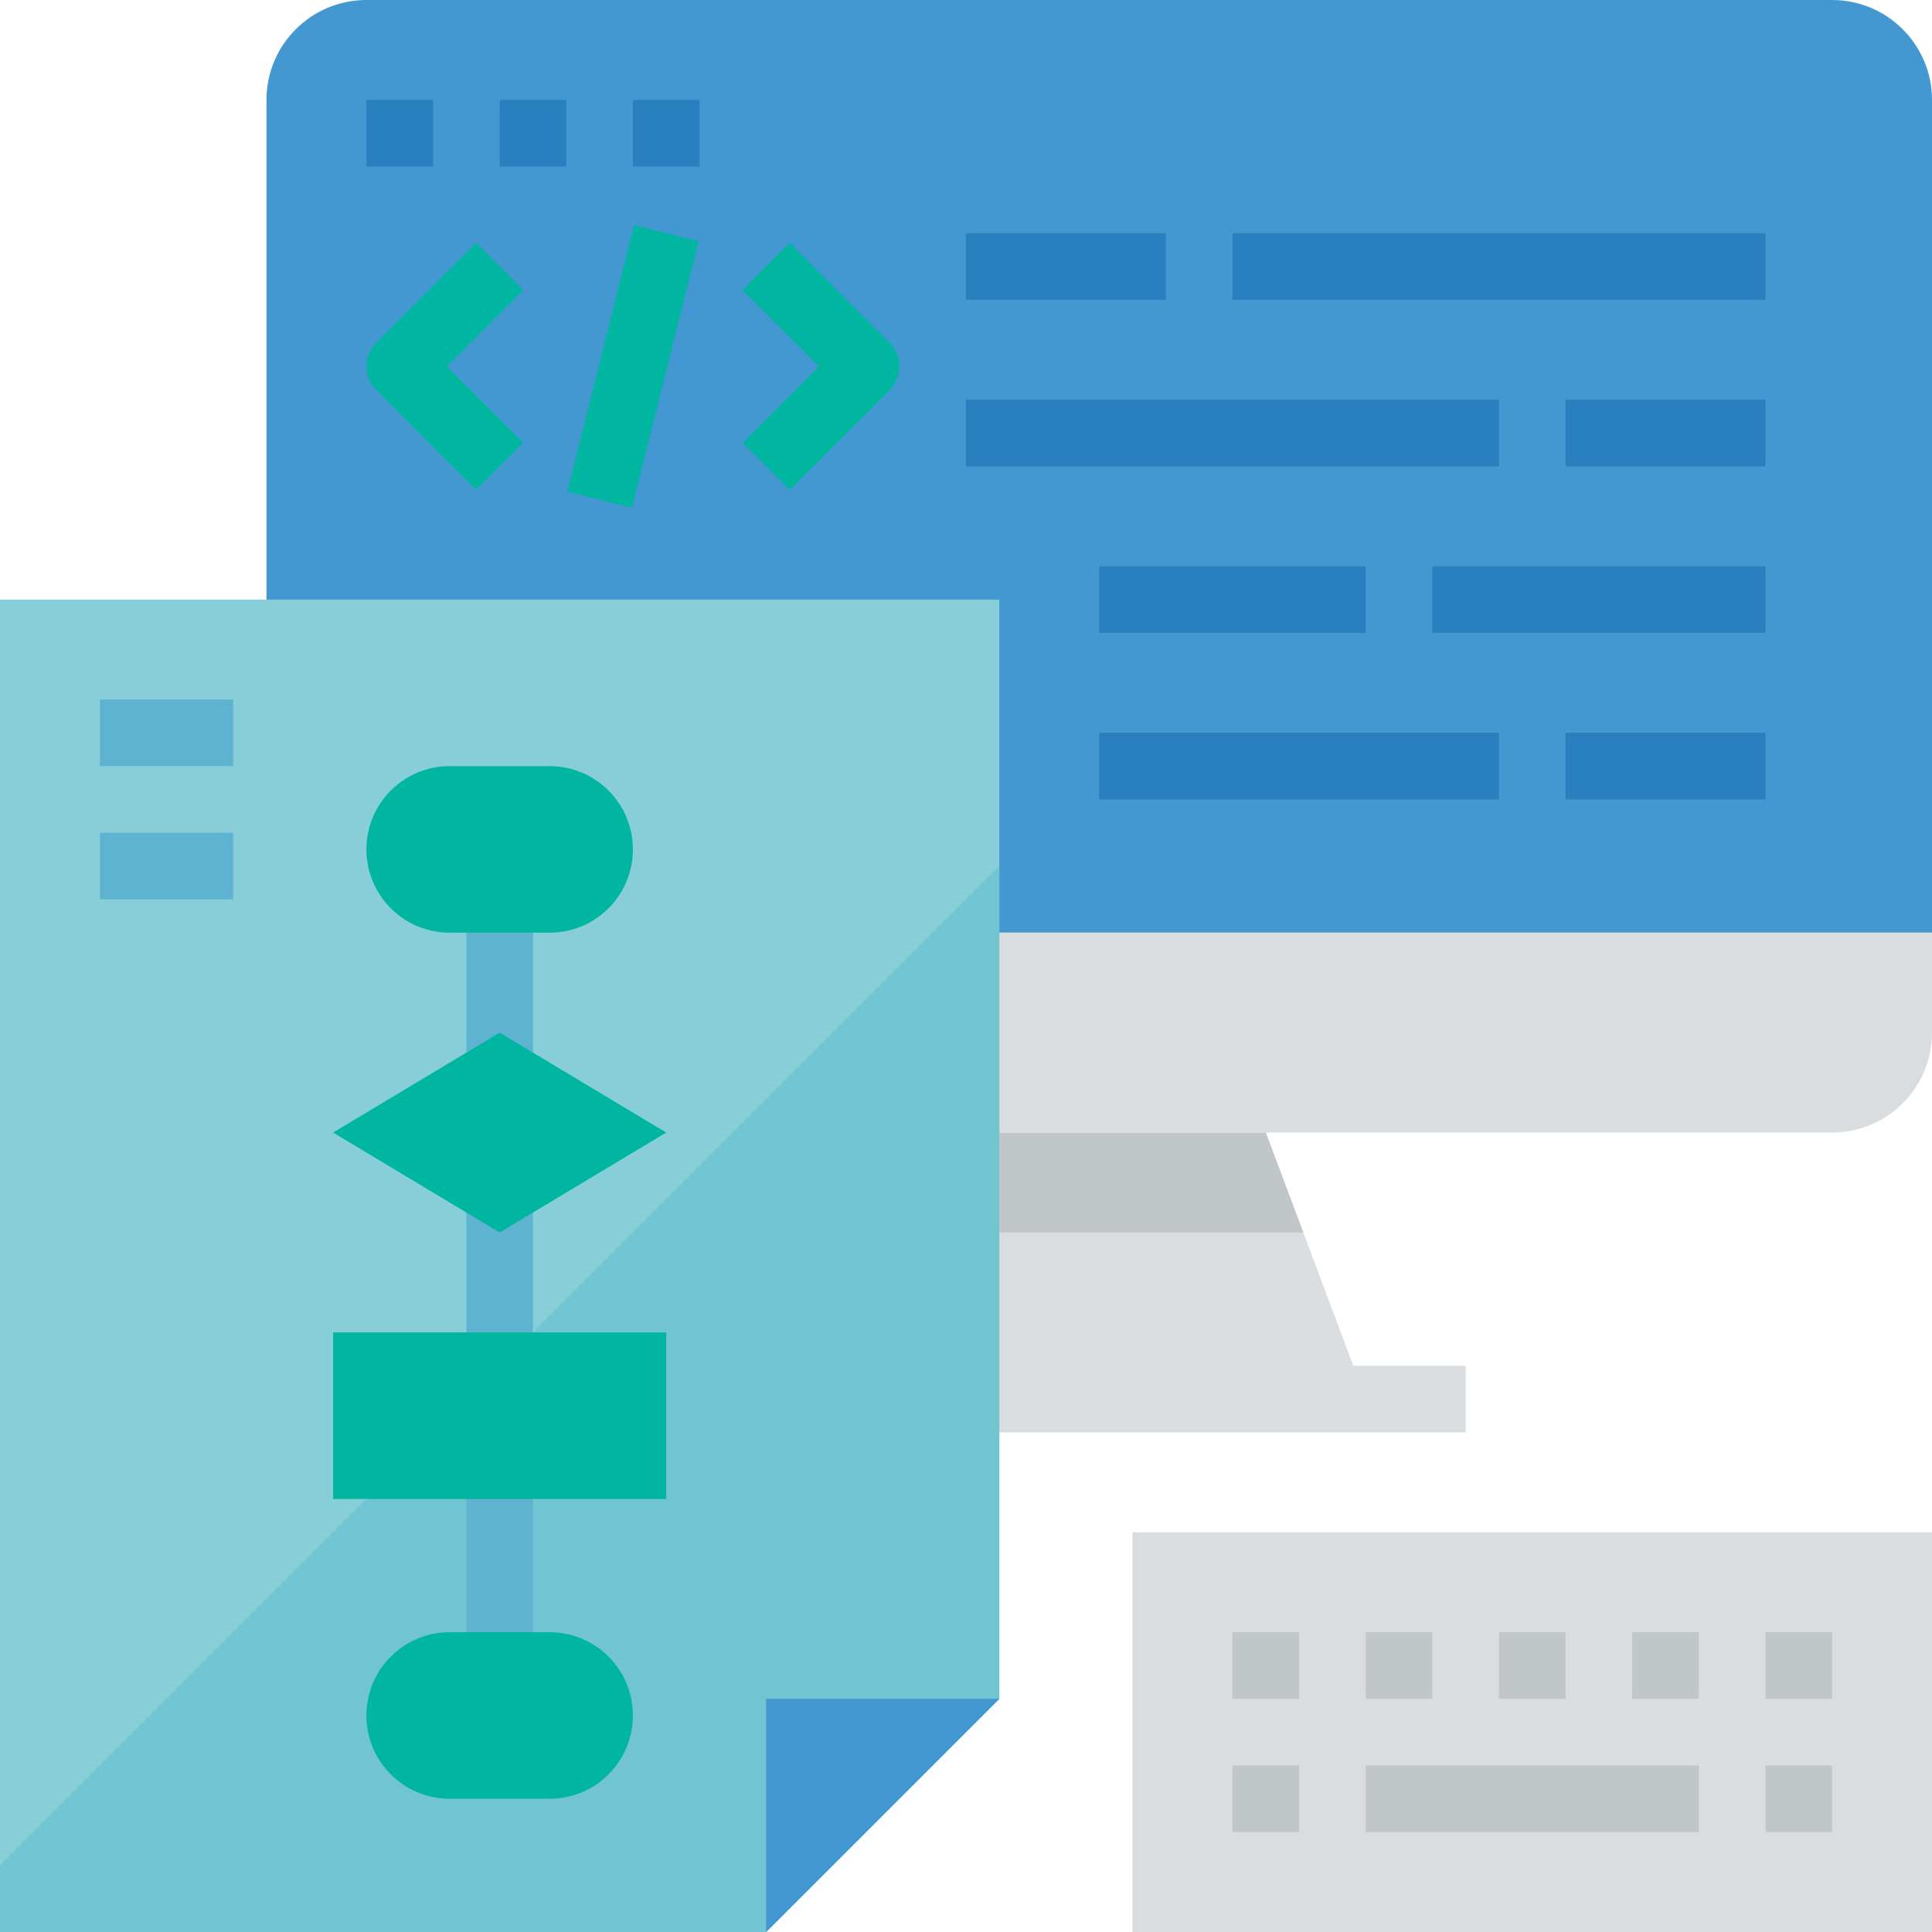 <?xml version="1.0"?>
<svg xmlns="http://www.w3.org/2000/svg" xmlns:xlink="http://www.w3.org/1999/xlink" version="1.1" id="Capa_1" x="0px" y="0px" viewBox="0 0 587.697 587.697" style="enable-background:new 0 0 587.697 587.697;" xml:space="preserve" width="512px" height="512px" class=""><g><g>
	<g>
		<g id="flat_3_">
			<polygon style="fill:#DADDDF;" points="411.641,415.441 385.043,344.512 283.716,344.512 257.117,415.441 222.919,415.441      222.919,435.706 445.839,435.706 445.839,415.441    " data-original="#DADDDF" class=""/>
			<polygon style="fill:#C1C7C9;" points="396.442,374.91 385.043,344.512 283.716,344.512 272.316,374.91    " data-original="#C1C7C9" class=""/>
			<path style="fill:#4398D1;" d="M111.46,0C94.67,0,81.062,13.608,81.062,30.398v253.317h506.635V30.398     C587.697,13.608,574.088,0,557.298,0H111.46z" data-original="#4398D1"/>
			<path style="fill:#DADDDF;" d="M81.062,283.716v30.398c0,16.79,13.608,30.398,30.398,30.398h445.839     c16.79,0,30.398-13.608,30.398-30.398v-30.398H81.062z" data-original="#DADDDF" class=""/>
			<polygon style="fill:#87CED9;" points="233.052,587.697 0,587.697 0,182.389 303.981,182.389 303.981,516.768    " data-original="#87CED9"/>
			<polygon style="fill:#71C4D1;" points="0,567.431 0,587.697 233.052,587.697 303.981,516.768 303.981,263.45    " data-original="#71C4D1" class=""/>
			<polygon style="fill:#4398D1;" points="303.981,516.768 233.052,587.697 233.052,516.768    " data-original="#4398D1"/>
			<rect x="30.398" y="212.787" style="fill:#5EB3D1;" width="40.531" height="20.265" data-original="#5EB3D1"/>
			<rect x="30.398" y="253.317" style="fill:#5EB3D1;" width="40.531" height="20.265" data-original="#5EB3D1"/>
			<rect x="141.858" y="283.716" style="fill:#5EB3D1;" width="20.265" height="222.919" data-original="#5EB3D1"/>
			<rect x="344.512" y="466.104" style="fill:#DADDDF;" width="243.185" height="121.592" data-original="#DADDDF" class=""/>
			<rect x="374.91" y="537.033" style="fill:#C1C7C9;" width="20.265" height="20.265" data-original="#C1C7C9" class=""/>
			<rect x="537.033" y="537.033" style="fill:#C1C7C9;" width="20.265" height="20.265" data-original="#C1C7C9" class=""/>
			<rect x="374.91" y="496.502" style="fill:#C1C7C9;" width="20.265" height="20.265" data-original="#C1C7C9" class=""/>
			<rect x="415.441" y="496.502" style="fill:#C1C7C9;" width="20.265" height="20.265" data-original="#C1C7C9" class=""/>
			<rect x="455.971" y="496.502" style="fill:#C1C7C9;" width="20.265" height="20.265" data-original="#C1C7C9" class=""/>
			<rect x="496.502" y="496.502" style="fill:#C1C7C9;" width="20.265" height="20.265" data-original="#C1C7C9" class=""/>
			<rect x="537.033" y="496.502" style="fill:#C1C7C9;" width="20.265" height="20.265" data-original="#C1C7C9" class=""/>
			<rect x="415.441" y="537.033" style="fill:#C1C7C9;" width="101.327" height="20.265" data-original="#C1C7C9" class=""/>
			<rect x="293.848" y="121.592" style="fill:#2A7FBF;" width="162.123" height="20.265" data-original="#2A7FBF"/>
			<rect x="334.379" y="172.256" style="fill:#2A7FBF;" width="81.062" height="20.265" data-original="#2A7FBF"/>
			<rect x="374.91" y="70.929" style="fill:#2A7FBF;" width="162.123" height="20.265" data-original="#2A7FBF"/>
			<rect x="435.706" y="172.256" style="fill:#2A7FBF;" width="101.327" height="20.265" data-original="#2A7FBF"/>
			<rect x="334.379" y="222.919" style="fill:#2A7FBF;" width="121.592" height="20.265" data-original="#2A7FBF"/>
			<rect x="476.237" y="222.919" style="fill:#2A7FBF;" width="60.796" height="20.265" data-original="#2A7FBF"/>
			<rect x="476.237" y="121.592" style="fill:#2A7FBF;" width="60.796" height="20.265" data-original="#2A7FBF"/>
			<rect x="293.848" y="70.929" style="fill:#2A7FBF;" width="60.796" height="20.265" data-original="#2A7FBF"/>
			<rect x="111.46" y="30.398" style="fill:#2A7FBF;" width="20.265" height="20.265" data-original="#2A7FBF"/>
			<rect x="151.99" y="30.398" style="fill:#2A7FBF;" width="20.265" height="20.265" data-original="#2A7FBF"/>
			<rect x="192.521" y="30.398" style="fill:#2A7FBF;" width="20.265" height="20.265" data-original="#2A7FBF"/>
			<path style="fill:#01B6A1" d="M144.827,149.022l-30.398-30.398c-3.952-3.962-3.952-10.366,0-14.328l30.398-30.398l14.328,14.328     L135.92,111.46l23.234,23.234L144.827,149.022z" data-original="#E34B87" class="active-path" data-old_color="#01B5A0"/>
			<path style="fill:#01B6A1" d="M240.216,149.022l-14.328-14.328l23.234-23.234l-23.234-23.234l14.328-14.328l30.398,30.398     c3.952,3.962,3.952,10.366,0,14.328L240.216,149.022z" data-original="#E34B87" class="active-path" data-old_color="#01B5A0"/>
			
				<rect x="150.745" y="101.326" transform="matrix(0.243 -0.97 0.97 0.243 37.661 271.156)" style="fill:#01B6A1" width="83.556" height="20.256" data-original="#E34B87" class="active-path" data-old_color="#01B5A0"/>
			<polygon style="fill:#01B6A1" points="101.327,344.512 151.99,314.114 202.654,344.512 151.99,374.91    " data-original="#E34B87" class="active-path" data-old_color="#01B5A0"/>
			<rect x="101.327" y="405.308" style="fill:#01B6A1" width="101.327" height="50.663" data-original="#E34B87" class="active-path" data-old_color="#01B5A0"/>
			<path style="fill:#01B6A1" d="M136.791,496.502h30.398c13.993,0,25.332,11.338,25.332,25.332l0,0     c0,13.993-11.338,25.332-25.332,25.332h-30.398c-13.993,0-25.332-11.339-25.332-25.332l0,0     C111.46,507.841,122.798,496.502,136.791,496.502z" data-original="#E34B87" class="active-path" data-old_color="#01B5A0"/>
			<path style="fill:#01B6A1" d="M136.791,233.052h30.398c13.993,0,25.332,11.338,25.332,25.332l0,0     c0,13.993-11.338,25.332-25.332,25.332h-30.398c-13.993,0-25.332-11.339-25.332-25.332l0,0     C111.46,244.391,122.798,233.052,136.791,233.052z" data-original="#E34B87" class="active-path" data-old_color="#01B5A0"/>
		</g>
	</g>
</g></g> </svg>
